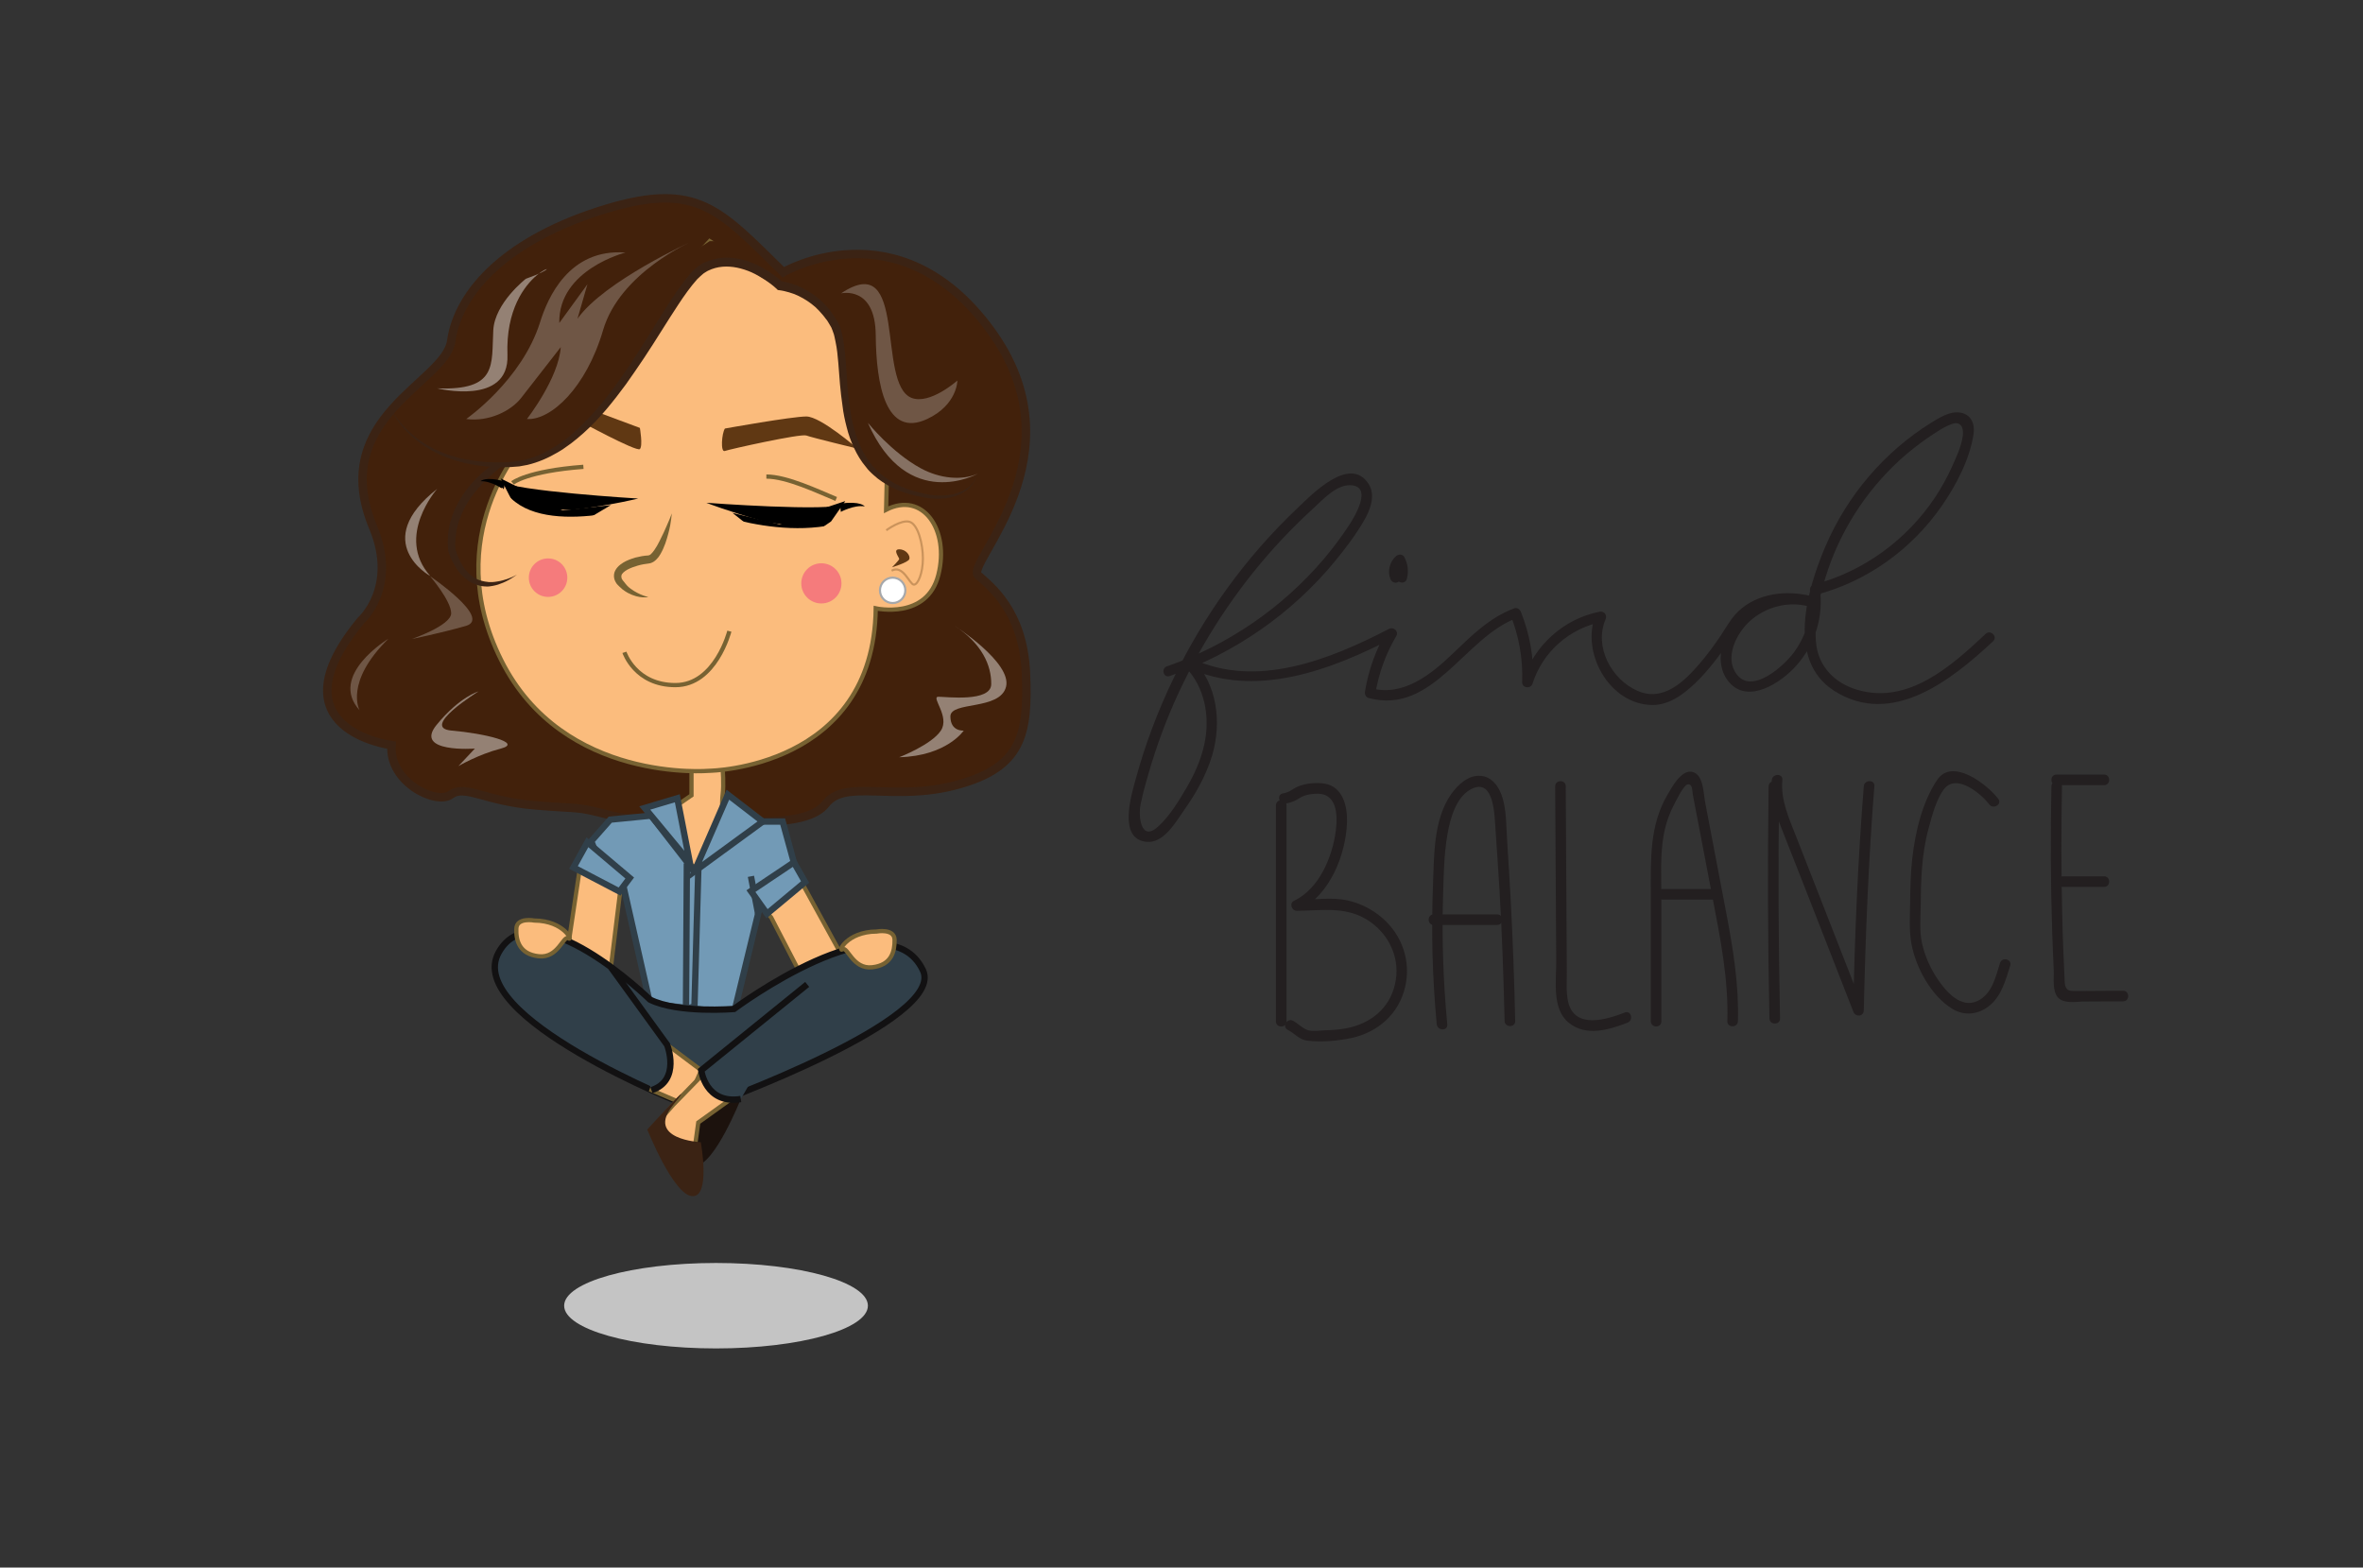 <?xml version="1.0" encoding="utf-8"?>
<!-- Generator: Adobe Illustrator 19.2.1, SVG Export Plug-In . SVG Version: 6.00 Build 0)  -->
<svg version="1.1" id="Layer_1" xmlns="http://www.w3.org/2000/svg" xmlns:xlink="http://www.w3.org/1999/xlink" x="0px" y="0px"
	 viewBox="0 0 1117.1 741.1" style="enable-background:new 0 0 1117.1 741.1;" xml:space="preserve">
<rect x="0" y="0" width="1117.1" height="741.1" fill="#333333" stroke="none"/>
<style type="text/css">
	.st0{fill:#FBBC7D;stroke:#776232;stroke-width:2;stroke-miterlimit:10;}
	.st1{fill:#1C120D;}
	.st2{fill:#42210B;stroke:#3B2314;stroke-width:4;stroke-miterlimit:10;}
	.st3{fill:#603813;}
	.st4{fill:#3B2314;}
	.st5{fill:#42210B;}
	.st6{opacity:0.24;fill:#FFFFFF;enable-background:new    ;}
	.st7{opacity:0.36;fill:#FFFFFF;enable-background:new    ;}
	.st8{opacity:0.31;fill:none;stroke:#603813;stroke-miterlimit:10;enable-background:new    ;}
	.st9{fill:#FFFFFF;stroke:#A6A8AB;stroke-miterlimit:10;}
	.st10{opacity:0.43;fill:#FFFFFF;enable-background:new    ;}
	.st11{fill:#729AB6;stroke:#303F49;stroke-width:3;stroke-miterlimit:10;}
	.st12{fill:none;stroke:#303F49;stroke-width:3;stroke-miterlimit:10;}
	.st13{fill:none;stroke:#000000;stroke-width:4;stroke-miterlimit:10;}
	.st14{fill:#776232;}
	.st15{opacity:0.44;fill:#EC297B;enable-background:new    ;}
	.st16{fill:#FBBC7D;}
	.st17{fill:#303F49;stroke:#121112;stroke-width:3;stroke-miterlimit:10;}
	.st18{fill:#C4C4C4;}
	.st19{fill:#231F20;}
</style>
<polygon class="st0" points="364.6,433.8 381.3,466 399.7,454.9 375.7,411.2 349.9,416.5 "/>
<path class="st1" d="M350.2,519.6c0,0-12.3,30.9-21.2,31.5c-8.9,0.7-4.1-25.5-4.1-25.5s26.4-1.2,13.1-17.6
	C324.8,491.6,350.2,519.6,350.2,519.6z"/>
<polygon class="st0" points="293.2,421.3 288.8,457.3 267.7,453.3 275.1,404 301,400 "/>
<path class="st2" d="M370.3,128.7c0,0,54.4-32,97.9,27.3s-11.9,110.5-5.9,115.9s21.3,16.8,22.7,46.1c1.3,29.3-2,44.7-32.3,53
	s-53-3-62.3,9s-42,8-65,6.7s-23.6,2.1-37-1.3c-17.4-4.5-12.7-2.7-36-4.7s-32.7-10-39.3-5c-6.7,5-29.3-5.8-28-23.4
	c0,0-57.3-7.2-14.5-58.9c0,0,17.7-15.6,5.8-44.1c-21.7-52,34.1-68.4,36.9-88c3.4-24,27.1-48.7,73.7-62.7
	C329.8,85.8,340.3,99.3,370.3,128.7z"/>
<path class="st0" d="M341.6,363.3c0,0,0.7,7.4,0,12.7c-0.7,5.3,0.3,38.3,0.3,38.3l-19-6.6l-4.7-25.7l8.7-6v-15.7L341.6,363.3z"/>
<path class="st0" d="M247.6,210c0,0-40,43.3-10.7,102s98.6,52.4,98.6,52.4s77.6-1.1,78.5-76.8c0,0,24.2,5.5,29.6-15.8
	s-7.3-39.7-24.7-30.8l0.7-31.1l-22-71.3l-29.3-3.3L335.5,114L247.6,210z"/>
<path class="st3" d="M342.7,202.6c-1.5,2.2-2.2,11.5,0,10.6c2.2-0.8,35.8-8.3,38.5-7.3s24.2,6.2,24.2,6.2s-17.4-15.2-24.2-15.2
	S342.7,202.6,342.7,202.6z"/>
<path class="st3" d="M302.5,202.3c0,0,1.5,8.5,0,10s-29-13.5-29-13.5l3.5-6L302.5,202.3z"/>
<g>
	<path class="st4" d="M260,206.5c-1.4,0.7-2.8,1.4-4.3,2.1c-1.4,0.7-2.8,1.5-4.2,2.3c-2.7,1.6-5.4,3.2-8,5c-1.3,0.9-2.6,1.8-3.8,2.7
		c-1.3,0.9-2.5,1.9-3.7,2.8l-1.8,1.5l-1.7,1.5c-1.1,1-2.3,2.1-3.4,3.2c-1.1,1.1-2.1,2.2-3.1,3.4l-1.5,1.8l-1.4,1.8
		c-0.5,0.6-0.9,1.3-1.3,1.9c-0.4,0.6-0.8,1.3-1.2,1.9c-0.4,0.7-0.8,1.3-1.1,2l-1,2c-0.5,1.4-1.2,2.8-1.6,4.2
		c-0.5,1.4-0.8,2.9-1.1,4.4l-0.3,2.2c-0.1,0.7-0.1,1.5-0.2,2.2c-0.2,1.5,0,3,0,4.5v-0.3c0.2,0.7,0.4,1.4,0.7,2.2
		c0.3,0.7,0.6,1.5,0.9,2.2c0.3,0.7,0.7,1.4,1,2.1c0.4,0.7,0.8,1.4,1.2,2s0.9,1.3,1.4,1.8c0.5,0.6,1,1.1,1.6,1.6s1.2,1,1.8,1.4
		s1.3,0.8,2,1.1c0.4,0.1,0.7,0.3,1.1,0.4l1.1,0.3c0.7,0.2,1.5,0.3,2.3,0.4c0.4,0.1,0.8,0.1,1.2,0.1s0.8,0,1.2,0
		c0.8-0.1,1.6-0.1,2.4-0.3c0.8-0.1,1.6-0.3,2.4-0.5c0.8-0.2,1.5-0.5,2.3-0.7l2.3-0.9l2.2-1.1l-2.1,1.4c-0.7,0.4-1.4,0.9-2.2,1.3
		s-1.5,0.8-2.3,1.1c-0.8,0.3-1.6,0.6-2.4,0.9c-0.8,0.3-1.7,0.4-2.5,0.6c-0.4,0.1-0.9,0.1-1.3,0.2c-0.4,0.1-0.9,0.1-1.3,0.1
		c-0.9,0-1.8-0.1-2.6-0.2l-1.3-0.3c-0.4-0.1-0.9-0.3-1.3-0.4c-0.8-0.3-1.7-0.7-2.5-1.1s-1.5-0.9-2.2-1.5c-0.7-0.5-1.4-1.2-2-1.8
		c-0.6-0.6-1.2-1.3-1.7-2c-1.1-1.4-2-2.9-2.8-4.5c-0.4-0.8-0.7-1.6-1.1-2.4c-0.3-0.8-0.6-1.6-0.9-2.5v-0.1v-0.1
		c-0.1-1.7-0.3-3.3-0.2-5c0.1-0.8,0-1.7,0.1-2.5l0.3-2.5c0.3-1.6,0.6-3.3,1.2-4.9c0.4-1.6,1.1-3.2,1.7-4.7l1.1-2.2
		c0.4-0.7,0.8-1.4,1.2-2.2c0.4-0.7,0.9-1.4,1.3-2.1c0.5-0.7,0.9-1.4,1.4-2l1.5-2l1.6-1.9c1.1-1.2,2.2-2.4,3.4-3.5s2.4-2.2,3.7-3.2
		s2.6-2,3.9-2.9c1.3-0.9,2.7-1.8,4-2.7c1.4-0.9,2.8-1.7,4.2-2.4c2.8-1.6,5.7-2.9,8.7-4.2c1.5-0.6,3-1.2,4.5-1.7
		C257,207.4,258.5,206.9,260,206.5z"/>
</g>
<polygon class="st5" points="368.3,135.3 380.2,139.4 388.1,145.5 394.3,154 397.5,167.7 399.2,188 403,206.6 410.3,220.2 
	423.1,230.3 452.6,167.7 394.3,130 383.8,127.3 369.2,131.8 346.3,114 335.5,114 252.3,168.5 210.4,217.2 241,220 252.3,217.8 
	265.8,210.9 279.4,199 302.6,168.5 322.2,138 333,126.7 346.3,124.2 358.7,128.5 "/>
<g>
	<path class="st4" d="M462.3,224c-1,3.2-3.1,6.2-5.9,8.2s-6.3,3-9.7,3.4c-3.4,0.4-6.9,0.2-10.3-0.5l-2.5-0.5
		c-0.8-0.2-1.7-0.3-2.5-0.6c-1.7-0.5-3.4-0.9-5-1.5c-3.3-1.1-6.4-2.8-9.3-4.7l-2.1-1.5c-0.7-0.6-1.3-1.1-2-1.7
		c-0.7-0.6-1.3-1.2-1.9-1.8s-1.2-1.3-1.7-2c-2.3-2.7-4.1-5.7-5.6-8.9s-2.7-6.5-3.5-9.8c-0.9-3.4-1.6-6.8-2-10.2
		c-0.5-3.4-0.9-6.8-1.2-10.2l-0.8-10.2c-0.3-3.4-0.6-6.7-1.3-9.9c-0.2-0.8-0.3-1.6-0.5-2.4c-0.1-0.4-0.2-0.8-0.3-1.2l-0.4-1.1
		l-0.2-0.6l-0.2-0.5l-0.2-0.5l-0.1-0.3l-0.1-0.1v-0.1l0,0c0,0,0-0.1,0,0l-1.3-2.2c-0.4-0.8-0.9-1.4-1.4-2s-0.9-1.3-1.5-1.9
		c-0.5-0.6-1.1-1.2-1.6-1.8l-1.7-1.7c-2.4-2.1-5.1-3.9-8-5.3c-1.5-0.7-3-1.3-4.5-1.7c-0.8-0.2-1.5-0.4-2.3-0.6
		c-0.8-0.2-1.6-0.3-2.3-0.4l-0.7-0.1l-0.5-0.5c-1.7-1.6-3.7-3.1-5.7-4.4c-2-1.3-4.1-2.5-6.3-3.5c-4.4-1.9-9.1-3-13.7-2.6
		c-2.3,0.2-4.5,0.8-6.6,1.8l-0.4,0.2l-0.2,0.1h-0.1l0,0c0.3-0.1,0,0,0.1,0l-0.8,0.5l-0.8,0.5l-0.6,0.5c-0.8,0.6-1.6,1.5-2.5,2.3
		c-3.2,3.6-6.1,7.7-8.8,11.8c-5.5,8.3-10.7,17-16.3,25.4c-2.8,4.2-5.7,8.4-8.6,12.5c-3,4.1-6.1,8.1-9.4,12s-6.8,7.6-10.6,11
		c-1,0.8-1.9,1.7-2.9,2.5l-3,2.4l-3.1,2.2c-1,0.8-2.2,1.4-3.3,2.1c-4.4,2.6-9.2,4.7-14.3,5.9c-1.3,0.2-2.5,0.5-3.8,0.7l-3.9,0.3
		c-1.3,0-2.5,0-3.8,0.1c-1.3,0-2.6-0.1-3.8-0.1c-5.1-0.2-10.2-0.9-15.1-2.1c-4.9-1.2-9.8-3-14.2-5.4c-4.5-2.4-8.6-5.5-12.2-9.1
		c-1.8-1.8-3.4-3.8-4.8-5.9c-1.4-2.1-2.7-4.3-3.6-6.6c2.1,4.6,5.3,8.6,8.9,12c3.6,3.5,7.8,6.3,12.2,8.5c4.5,2.2,9.2,3.8,14.1,4.8
		c4.9,1,9.8,1.5,14.8,1.6c1.2,0,2.5,0,3.7,0c1.2-0.1,2.5-0.1,3.7-0.2l3.6-0.4c1.2-0.2,2.4-0.5,3.6-0.8c4.7-1.2,9.2-3.3,13.4-5.9
		c1-0.7,2.1-1.3,3.1-2l3-2.2l2.8-2.4c1-0.8,1.8-1.7,2.7-2.5c3.6-3.4,7-7,10.2-10.9c3.2-3.8,6.2-7.8,9.1-11.9
		c2.9-4.1,5.7-8.2,8.4-12.5c2.7-4.2,5.4-8.5,8-12.7c2.7-4.3,5.3-8.6,8.1-12.8c2.8-4.2,5.7-8.5,9.2-12.4c1-1,1.8-1.9,3-2.8l0.9-0.7
		l0.8-0.5l0.8-0.5l0.2-0.1h0.1l0.1-0.1l0.2-0.1l0.5-0.2c2.5-1.1,5.2-1.8,7.9-2.1c5.5-0.5,10.9,0.8,15.7,2.9c2.4,1.1,4.7,2.4,6.9,3.8
		c2.2,1.5,4.2,3,6.2,4.8l-1.2-0.5c2,0.2,3.6,0.6,5.4,1.2c1.7,0.5,3.4,1.2,5,2c3.2,1.6,6.2,3.6,8.9,6l1.9,1.9c0.6,0.7,1.2,1.3,1.8,2
		c0.6,0.6,1.1,1.4,1.6,2.2c0.5,0.7,1.1,1.5,1.5,2.2l1.3,2.2c0.1,0.1,0,0.1,0.1,0.1l0,0v0.1l0.1,0.2l0.1,0.3l0.3,0.6l0.3,0.6l0.2,0.6
		l0.4,1.3c0.1,0.4,0.2,0.9,0.3,1.3c0.2,0.9,0.4,1.7,0.6,2.6c0.6,3.5,0.9,6.9,1.2,10.3l0.7,10.2c0.2,3.4,0.5,6.7,1,10.1
		c0.4,3.3,1,6.6,1.8,9.9c0.8,3.3,1.8,6.4,3.1,9.5c1.3,3,3,5.9,5,8.5c0.5,0.7,1,1.3,1.6,1.9c0.6,0.6,1.1,1.2,1.7,1.8s1.2,1.1,1.8,1.7
		l2,1.5c2.7,1.9,5.6,3.6,8.7,4.8c3.1,1.3,6.3,2.1,9.7,2.9c3.2,0.8,6.6,1,10,0.8c3.3-0.3,6.7-1.1,9.5-2.9
		C459,230,461.1,227.2,462.3,224z"/>
</g>
<path class="st6" d="M397.6,138.7c0,0,16.2-3.9,16.4,19.7s4.8,48.8,24.3,39.7c14.3-6.7,14.3-18.2,14.3-18.2s-13,11.6-21.7,8.2
	C414.1,181.3,429.6,117.3,397.6,138.7z"/>
<path class="st7" d="M410.3,199.9c0,0,11.2,14,25,21.5c9,4.9,19.6,5.9,27,2.5C462.3,224,429,242.5,410.3,199.9z"/>
<path class="st6" d="M273,150.7l4.7-16.3l-13.3,18.3c-0.5-25.3,31.3-33.3,31.3-33.3c-26.7-2-36.8,21.4-40.4,33
	c-8.6,27.4-34.9,45.7-34.9,45.7c10.6,1.4,21.1-3.7,26-10l18.7-24c-1,14.8-16,34-16,34c11.3,0.7,28-14.7,36-42s42-42,42-42
	S285.6,132.9,273,150.7z"/>
<path class="st8" d="M419,250.7c0,0,7-5.2,11-4s6.3,10.5,6.3,17.3s-2.3,12.5-4.3,12.4s-5-9.6-10.5-6.6"/>
<path class="st3" d="M421.7,268.2c0,0,3.3-3.3,3.4-3.9s-3.3-4.6,0-4.6s5.3,3,4.8,4.6S421.7,268.2,421.7,268.2z"/>
<circle class="st9" cx="422" cy="279.1" r="6"/>
<path class="st10" d="M206.7,231.1c0,0-20,22.5-3.3,41.2C203.3,272.4,174.7,256.3,206.7,231.1z"/>
<path class="st6" d="M183.6,302c0,0-28.6,17.3-13.6,33.8C170,335.8,162.6,322.7,183.6,302z"/>
<path class="st6" d="M203.3,272.4c0,0,29.3,19.9,17,23.5c-12.3,3.5-25.6,6.2-25.6,6.2s18.4-6.3,18.6-12.1
	C213.3,284,203.3,272.4,203.3,272.4z"/>
<path class="st10" d="M451.2,295.8c0,0,27.3,17.5,24.4,28.9c-2.9,11.3-26.3,6.7-26.3,14s6.3,6.7,6.3,6.7s-8,12-30.5,12.6
	c0,0,15.3-5.9,19.7-12.6c4.4-6.7-4.9-16-1.2-16s25,2.7,25-6C468.7,314.7,464.3,304.3,451.2,295.8z"/>
<path class="st10" d="M226.2,326.9c0,0-27.9,17.2-12.7,18.5s34,5.7,23.3,8.5c-10.8,2.8-20.1,8.3-20.1,8.3l7.8-8.3
	c0,0-29.1,2.2-18.1-11.2S226.2,326.9,226.2,326.9z"/>
<path class="st10" d="M206.7,183.6c0,0,34.1,8.5,33.2-15.8c-1.6-42.9,35.8-45.6,8.7-36c0,0-14.7,11.4-15.4,24.3
	C232.3,172.4,235.4,184.7,206.7,183.6z"/>
<polygon class="st11" points="279.5,397.7 288.5,387.5 307.8,385.6 328.3,412 350,388.4 370,388.4 375.3,407.7 361,421.3 347,479 
	307.3,474.6 293.3,412.7 286.9,416.3 "/>
<polygon class="st11" points="324.7,410.2 330.1,412 328.3,475.8 324.3,477 "/>
<polygon class="st11" points="304.8,382 320.2,377.4 326.1,407.7 "/>
<polygon class="st11" points="328.3,412 344.1,375.7 360.6,388.4 "/>
<polygon class="st11" points="271.1,410.1 277.7,398.2 297.7,415.1 292.9,421.5 "/>
<line class="st12" x1="355" y1="414.3" x2="358.4" y2="432"/>
<polygon class="st11" points="355,421.3 362.6,432 380.6,417 375.3,407.7 "/>
<path class="st13" d="M241,225.7"/>
<path class="st13" d="M296.3,230.7"/>
<g>
	<path class="st14" d="M317.6,242.7c0,0-0.1,1-0.3,2.7c-0.2,1.7-0.6,4.1-1.4,7c-0.4,1.4-0.8,3-1.4,4.6s-1.3,3.3-2.3,5
		c-0.5,0.9-1.1,1.7-1.9,2.5s-1.9,1.7-3.6,1.9c-1.7,0.2-3.5,0.5-5.2,1s-3.4,1.1-4.9,1.9c-1.4,0.8-2.6,1.8-2.8,2.7
		c-0.1,0.4-0.1,0.9,0.1,1.5l0.2,0.4l0.3,0.4v0.1l0,0l0,0c0,0,0,0.1,0,0l0.1,0.1l0.2,0.2l0.4,0.5c0.3,0.4,0.5,0.6,0.7,0.9
		s0.5,0.5,0.7,0.8c0.5,0.5,1,1,1.6,1.4c1.1,0.8,2.2,1.5,3.2,2s1.9,0.9,2.7,1.2c1.6,0.6,2.5,0.8,2.5,0.8s-0.2,0-0.7,0.1
		c-0.5,0-1.1,0-2,0c-1.7-0.1-4.2-0.6-7-2.1c-0.7-0.4-1.4-0.8-2-1.3c-0.4-0.2-0.7-0.5-1-0.8s-0.7-0.6-1-0.9l-0.4-0.4l-0.2-0.2
		l-0.1-0.1l-0.2-0.2c-0.2-0.2-0.3-0.4-0.5-0.6l-0.4-0.7c-0.6-1-0.9-2.3-0.7-3.7c0.2-1.4,1-2.5,1.7-3.3c0.8-0.9,1.7-1.5,2.6-2.1
		c1.8-1.1,3.8-1.8,5.8-2.4c2-0.5,4-0.9,6.1-1c0.2,0,0.8-0.2,1.3-0.7s1-1.1,1.5-1.8c0.9-1.3,1.8-2.8,2.5-4.3c0.7-1.4,1.4-2.8,2-4.1
		c1.2-2.6,2.1-4.8,2.8-6.4C317.3,243.6,317.6,242.7,317.6,242.7z"/>
</g>
<circle class="st15" cx="259.1" cy="273.1" r="9.1"/>
<circle class="st15" cx="388.3" cy="275.8" r="9.5"/>
<g>
	<polygon points="363,255.7 374.6,258 382.2,253.9 392.9,246.5 399.6,236.9 390.9,239.8 382.7,243.9 368.5,247.9 346.3,242.5 	"/>
	<path d="M397.1,238.1c9.8-1.4,11.7,1.3,11.7,1.3c-5.1-0.8-11.3,2.6-11.3,2.6"/>
	<path class="st16" d="M327.9,239.1c0,0,45,20.3,79.1,4.7c7.2-3.3-17.6,21.4-17.6,21.4l-35.5-3.8L327.9,239.1z"/>
	<path d="M333.9,237.7c0,0,58.7,4.4,65.9,0.6c-7.1,3.4-18,13.8-40.4,7.7C344.2,241.7,333.9,237.7,333.9,237.7z"/>
</g>
<path class="st0" d="M242.3,228.3c0,0,6.8-5.6,33.5-7.6"/>
<path class="st0" d="M362.3,225.3c9.7,0,24.3,7,33,10.6"/>
<path class="st0" d="M295.2,308.4c0,0,5.1,15.5,24.1,15.5s25.5-25.5,25.5-25.5"/>
<path class="st17" d="M307.3,472.6c0,0-54.3-52.9-71.5-22.4c-17.2,30.5,88.5,72.2,88.5,72.2h11.2c0,0,112-40.3,100.8-63.7
	C419.3,423.1,347,477,347,477S320.6,479.2,307.3,472.6z"/>
<polygon class="st0" points="315.5,494 308,515.4 324.3,522.4 331.5,506 "/>
<polygon class="st0" points="341.3,498.7 348.5,517.5 330.1,530.7 328.2,544.5 308,534 318.2,522.4 341.3,498.7 "/>
<path class="st4" d="M306,534c0,0,12.3,30.9,21.2,31.5c8.9,0.7,4.1-25.5,4.1-25.5s-26.4-1.2-13.1-17.6S306,534,306,534z"/>
<path class="st17" d="M381.6,465.4L331.5,506c0,0,2,16.2,18.7,13.6"/>
<path class="st17" d="M288.8,457.3l26.6,36.7c0,0,6.6,16.8-7.4,21.4"/>
<path class="st0" d="M252.6,435.2c0,0-8.4-1.6-8.5,3.9c-0.2,5.5,1.4,12,10.6,13c9.2,1,11.6-10,14-8.5
	C271.1,445.3,266.8,435.3,252.6,435.2z"/>
<path class="st0" d="M414.4,440.4c0,0,8.4-1.6,8.5,3.9s-1.4,12-10.6,13c-9.2,1-11.6-10-14-8.5C395.9,450.4,400.2,440.5,414.4,440.4z
	"/>
<ellipse class="st18" cx="338.5" cy="617.3" rx="71.8" ry="20.2"/>
<g>
	<g>
		<path class="st19" d="M553,319.6c30.5-10.6,57.8-29.5,78.3-54.5c4.9-6,9.6-12.2,13.5-18.9c2.9-5,5.7-12,2.2-17.4
			c-8.8-13.8-26.9,5-33.6,11.4c-24.4,23.1-44.4,50.8-58.9,81.1c-7.2,15-13.1,30.6-17.5,46.7c-2.1,7.6-8.7,28.8,5.1,30
			c8.1,0.8,13.9-9.6,17.9-15.3c5.5-7.8,10.2-16.2,13-25.4c4.7-15.8,2.5-33.9-9.4-46c-1,1.3-2,2.6-3,3.9
			c32.5,15.6,68.9,1.5,98.6-13.9c-1.1-1.1-2.3-2.3-3.4-3.4c-5.3,9-8.8,18.7-10.5,29c-0.2,1.3,0.3,2.7,1.7,3.1
			c30.5,8.2,45.4-28.8,70.1-37.8c-1-0.6-2.1-1.2-3.1-1.7c4.1,10.3,6,20.9,5.6,32c-0.1,2.9,4.1,3.3,4.9,0.7
			c4.8-15,17.4-26.1,32.8-29.2c-0.9-1.2-1.9-2.4-2.8-3.7c-7.5,17.8,6.2,42.9,26.7,43c8.9,0.1,16.7-6.6,22.6-12.7
			c6.2-6.5,11.5-14,16.4-21.6c7.8-12,21-16,34.7-12.4c0.4-1.6,0.9-3.2,1.3-4.8c-12.4-3.2-26,0.8-34.7,10.2
			c-7.2,7.7-11.8,21.6-4,30.6c9.1,10.5,24.7,0,31.7-7.9c8.9-10,13-23.3,11.1-36.6c-0.6,1-1.2,2.1-1.7,3.1
			c24.1-6.3,45.1-21.5,59.3-41.9c6.8-9.8,13.3-22.1,15.1-34.1c0.7-4.7-1.1-9.2-6.1-10.1c-5-0.9-9.9,2.3-14,4.8
			c-22.2,13.8-39.8,34.6-50,58.6c-8.6,20.2-18.5,53.6,4.2,68.1c27.3,17.4,55.6-5.2,75.1-23.4c2.4-2.2-1.2-5.7-3.5-3.5
			c-16.1,15.1-36.4,33.4-60.4,26.5c-10.9-3.1-18.9-11.2-19.8-22.7c-1-11.4,2.2-23.8,5.8-34.5c7.2-21,20.2-40,37.1-54.4
			c4.1-3.4,8.3-6.6,12.8-9.5c2-1.3,4.1-2.7,6.3-3.7c1.1-0.5,3.4-1.6,4.7-1.3c2.7,0.5,3,3.5,2.7,6c-0.6,4.9-3.3,10.6-5.3,15
			c-2.2,4.8-4.8,9.5-7.7,13.9c-13.4,20.2-34,35.3-57.5,41.4c-1.4,0.4-1.9,1.7-1.7,3.1c1.4,10.2-1.5,20.6-7.6,28.9
			c-4.7,6.4-19.7,20-27,10.5c-6.1-7.9-0.2-19.5,6.1-25.2c7.5-6.8,18.1-9.6,27.9-7c3.1,0.8,4.4-4,1.3-4.8
			c-11.8-3.1-25.6-1.5-34.7,7.2c-3.3,3.2-5.6,7.4-8.1,11.2c-3.1,4.6-6.3,9-9.9,13.2c-7.4,8.7-17.4,18.5-29.6,13.1
			c-12.3-5.4-20.6-20.8-15.1-33.7c0.9-2-0.5-4.1-2.8-3.7c-17.1,3.4-31.1,16.1-36.3,32.7c1.6,0.2,3.3,0.4,4.9,0.7
			c0.4-11.4-1.5-22.6-5.8-33.3c-0.5-1.2-1.7-2.2-3.1-1.7c-11.7,4.3-20.3,13-29.2,21.5c-10.1,9.7-23.3,20.3-38.3,16.3
			c0.6,1,1.2,2.1,1.7,3.1c1.6-9.9,4.9-19.2,10-27.8c1.3-2.2-1.3-4.5-3.4-3.4c-27.9,14.5-62.9,28.6-93.6,13.9c-2.5-1.2-5.1,1.8-3,3.9
			c9.6,9.6,12.1,24,9.2,37c-1.6,7.3-4.7,14.1-8.4,20.4c-3.7,6.3-8,13.4-13.4,18.3c-8.2,7.5-9.4-5-8.3-10.4
			c1.3-6.6,3.3-13.1,5.2-19.5c4.1-13.2,9.1-26,15.2-38.4c12.1-24.7,27.8-47.7,46.6-67.7c4.6-4.9,9.4-9.6,14.4-14.2
			c4.6-4.2,11-11.4,17.7-11.2c10.7,0.3,2.5,14.2-0.2,18.4c-3.7,5.7-7.8,11.2-12.2,16.4c-19.7,23.2-45.4,40.8-74.1,50.8
			C548.7,315.9,550,320.7,553,319.6L553,319.6z"/>
	</g>
</g>
<g>
	<g>
		<path class="st19" d="M665.1,273.6c0.9-3.5,0.5-7-1.2-10.2c-0.8-1.5-2.7-1.5-3.9-0.5c-3,2.6-4.2,7.1-2.7,10.8
			c0.5,1.2,1.7,2.1,3.1,1.7c1.2-0.3,2.3-1.8,1.7-3.1c-0.9-2.2-0.4-4.4,1.4-5.9c-1.3-0.2-2.6-0.3-3.9-0.5c1.1,2,1.3,4.2,0.7,6.4
			C659.5,275.4,664.3,276.8,665.1,273.6L665.1,273.6z"/>
	</g>
</g>
<g>
	<g>
		<path class="st19" d="M603.2,380.8c0,34,0,68.1,0,102.1c0,3.2,5,3.2,5,0c0-34,0-68.1,0-102.1C608.2,377.5,603.2,377.5,603.2,380.8
			L603.2,380.8z"/>
	</g>
</g>
<g>
	<g>
		<path class="st19" d="M607.8,379.9c2.6-0.5,4.3-1.1,6.4-2.5c2.2-1.4,4.4-1.9,7.2-2.1c10.6-1,11.1,9.5,10.1,17.4
			c-1.6,12.4-7.8,27.5-19.8,33.2c-2.3,1.1-1.1,4.7,1.3,4.7c12.4-0.1,24.1-2.4,34.9,5.3c9.4,6.7,14.2,18,11.6,29.3
			c-2.6,11.7-11.8,18.9-23.3,21c-3.2,0.6-6.5,0.8-9.8,0.9c-2.4,0.1-5.6,0.6-7.9,0c-2.5-0.7-4.8-3.2-7.2-4.5
			c-2.8-1.5-5.4,2.8-2.5,4.3c3.3,1.7,5.5,4.7,9.3,5.1c6.7,0.8,14.4,0.1,21-1.3c12.5-2.8,22.3-11.5,25.2-24.2
			c2.8-12-1.4-24.3-10.7-32.4c-4.6-4-10.1-6.9-16.1-8.3c-8.1-1.9-16.4-0.3-24.6-0.3c0.4,1.6,0.8,3.1,1.3,4.7
			c14.5-6.9,22.1-26.3,22.6-41.5c0.2-7.5-1.9-16.6-10.4-18.2c-3.8-0.7-9.3-0.2-12.9,1.4c-2.8,1.2-3.6,2.6-7,3.2
			C603.3,375.7,604.7,380.5,607.8,379.9L607.8,379.9z"/>
	</g>
</g>
<g>
	<g>
		<path class="st19" d="M684.2,484.3c-1.9-20.1-2.6-40.3-2-60.5c0.3-9.8,0.4-19.8,2.1-29.5c1.3-7.5,4.3-18.5,12.2-21.7
			c9.7-3.9,10,12.6,10.4,18.1c0.7,10.1,1.4,20.2,2,30.3c1.2,20.5,1.9,41.1,2.4,61.7c0.1,3.2,5.1,3.2,5,0
			c-0.4-18.9-1.1-37.9-2.1-56.8c-0.5-9.5-1.1-18.9-1.7-28.4c-0.5-7.1-0.2-15-2.7-21.8c-1.6-4.4-4.8-8.5-9.8-8.9
			c-5.9-0.5-10.9,4.3-14,8.7c-8.6,12.3-8,29.9-8.6,44.2c-0.8,21.5-0.2,43,1.8,64.4C679.5,487.5,684.5,487.5,684.2,484.3L684.2,484.3
			z"/>
	</g>
</g>
<g>
	<g>
		<path class="st19" d="M677.8,437.3c10,0,20,0,30,0c3.2,0,3.2-5,0-5c-10,0-20,0-30,0C674.6,432.3,674.6,437.3,677.8,437.3
			L677.8,437.3z"/>
	</g>
</g>
<g>
	<g>
		<path class="st19" d="M735.2,371.8c0.2,27.5,0.3,55.1,0.5,82.6c0.1,9.1-2.2,22.5,5.9,29.1c8.2,6.7,19,3.4,27.8,0
			c3-1.2,1.7-6-1.3-4.8c-8.5,3.3-23.5,8-26.7-4.8c-1.2-4.9-0.6-10.5-0.7-15.6c0-5.9-0.1-11.8-0.1-17.7c-0.1-23-0.3-45.9-0.4-68.9
			C740.2,368.5,735.2,368.5,735.2,371.8L735.2,371.8z"/>
	</g>
</g>
<g>
	<g>
		<path class="st19" d="M785.4,482.9c0-19.7,0-39.3,0-59c0-9.4-0.6-19.1,1-28.5c0.8-4.8,2.3-9.6,4.5-14c1.1-2.1,5-10.5,7.1-10.6
			c2.3-0.1,1.9,3.1,2.3,5c0.4,1.9,0.7,3.9,1.1,5.8c1,5.2,2,10.4,3,15.6c1.7,9.1,3.5,18.2,5.2,27.2c3.7,19.3,7.6,38.7,7,58.4
			c-0.1,3.2,4.9,3.2,5,0c0.5-17.2-2.3-34.3-5.5-51.1c-3.3-17.5-6.7-34.9-10-52.4c-0.8-4-0.7-13.3-6.2-14.4c-5.2-1-9.6,7.4-11.7,11
			c-8.3,14.2-7.8,30-7.8,45.9c0,20.3,0,40.6,0,60.9C780.4,486.1,785.4,486.1,785.4,482.9L785.4,482.9z"/>
	</g>
</g>
<g>
	<g>
		<path class="st19" d="M785.9,425.3c8.5,0,17,0,25.5,0c3.2,0,3.2-5,0-5c-8.5,0-17,0-25.5,0C782.7,420.3,782.7,425.3,785.9,425.3
			L785.9,425.3z"/>
	</g>
</g>
<g>
	<g>
		<path class="st19" d="M836.1,371.8c-0.5,36.6-0.4,73.1,0.4,109.7c0.1,3.2,5.1,3.2,5,0c-0.8-36.5-0.9-73.1-0.4-109.7
			C841.2,368.5,836.2,368.5,836.1,371.8L836.1,371.8z"/>
	</g>
</g>
<g>
	<g>
		<path class="st19" d="M837.6,368.8c-1,9.4,2.7,18,6.1,26.6c3.5,8.9,7,17.8,10.5,26.7c7.3,18.8,14.7,37.5,22,56.3
			c1,2.5,4.8,2.3,4.9-0.7c0.8-35.4,2.2-70.7,5-106c0.3-3.2-4.7-3.2-5,0c-2.8,35.3-4.3,70.6-5,106c1.6-0.2,3.3-0.4,4.9-0.7
			c-7.1-18.2-14.2-36.3-21.3-54.5c-3.5-8.9-7-17.9-10.5-26.8c-3.4-8.7-7.5-17.5-6.6-27C842.9,365.6,837.9,365.6,837.6,368.8
			L837.6,368.8z"/>
	</g>
</g>
<g>
	<g>
		<path class="st19" d="M944.7,377.7c-5.2-6.8-21.7-19.7-28.9-9c-7.1,10.5-10.4,24.9-11.8,37.3c-0.8,7-0.9,14-1,21
			c-0.1,6.3-0.5,12.9,0.6,19.1c2.1,11.4,9.4,24.9,19.6,31c5.6,3.3,12,2.5,17-1.4c6-4.7,7.9-12.2,10.1-19.1c1-3.1-3.8-4.4-4.8-1.3
			c-2.1,6.6-3.7,14.6-10.6,17.9c-7.8,3.8-14.9-4.3-18.9-10.3c-3.4-5-6.1-11.1-7.4-17.1c-1.2-5.5-0.7-11.5-0.6-17.1
			c0.1-12.4,0.4-24.8,3.7-36.9c1.6-5.9,3.6-13.9,7.4-18.8c5.7-7.4,17.3,2,21.3,7.3C942.3,382.8,946.6,380.3,944.7,377.7L944.7,377.7
			z"/>
	</g>
</g>
<g>
	<g>
		<path class="st19" d="M969.8,371.8c-0.5,23.2-0.4,46.3,0.4,69.5c0.2,5.8,0.4,11.5,0.7,17.3c0.2,3.7-0.8,9.9,2,13
			c2.8,3,8.3,2,11.8,1.9c6.3,0,12.7-0.1,19-0.1c3.2,0,3.2-5,0-5c-5.4,0-10.8,0.1-16.2,0.1c-2.5,0-5.1,0.1-7.6,0
			c-3.8,0-3.8-2.9-3.9-6.1c-0.5-10.2-0.9-20.4-1.1-30.6c-0.5-20-0.5-40-0.1-60C974.9,368.5,969.9,368.5,969.8,371.8L969.8,371.8z"/>
	</g>
</g>
<g>
	<g>
		<path class="st19" d="M975.2,419.3c6.5,0,13,0,19.5,0c3.2,0,3.2-5,0-5c-6.5,0-13,0-19.5,0C972,414.3,972,419.3,975.2,419.3
			L975.2,419.3z"/>
	</g>
</g>
<g>
	<g>
		<path class="st19" d="M972.2,371.2c7.5,0,15,0,22.5,0c3.2,0,3.2-5,0-5c-7.5,0-15,0-22.5,0C969,366.2,969,371.2,972.2,371.2
			L972.2,371.2z"/>
	</g>
</g>
<g>
	<polygon points="288.8,238.8 266,241.3 252.4,235.4 244.9,230.3 236.7,226.2 242,236.6 251.7,245.4 258.6,250.5 270.4,249.7 	"/>
	<path d="M238.1,231.5c0,0-5.7-4.2-10.9-4c0,0,2.2-2.5,11.7,0.2"/>
	<path class="st16" d="M307.5,237.9c0,0-53.5,18-69.3-6.4c-4.3-6.7,4.8,24.1,4.8,24.1l35.7,1L307.5,237.9z"/>
	<path d="M301.7,235.7c0,0-58.8-3.5-65.4-8.2c6.6,4.3,16,16.1,39,13C290.9,238.4,301.7,235.7,301.7,235.7z"/>
</g>
</svg>

